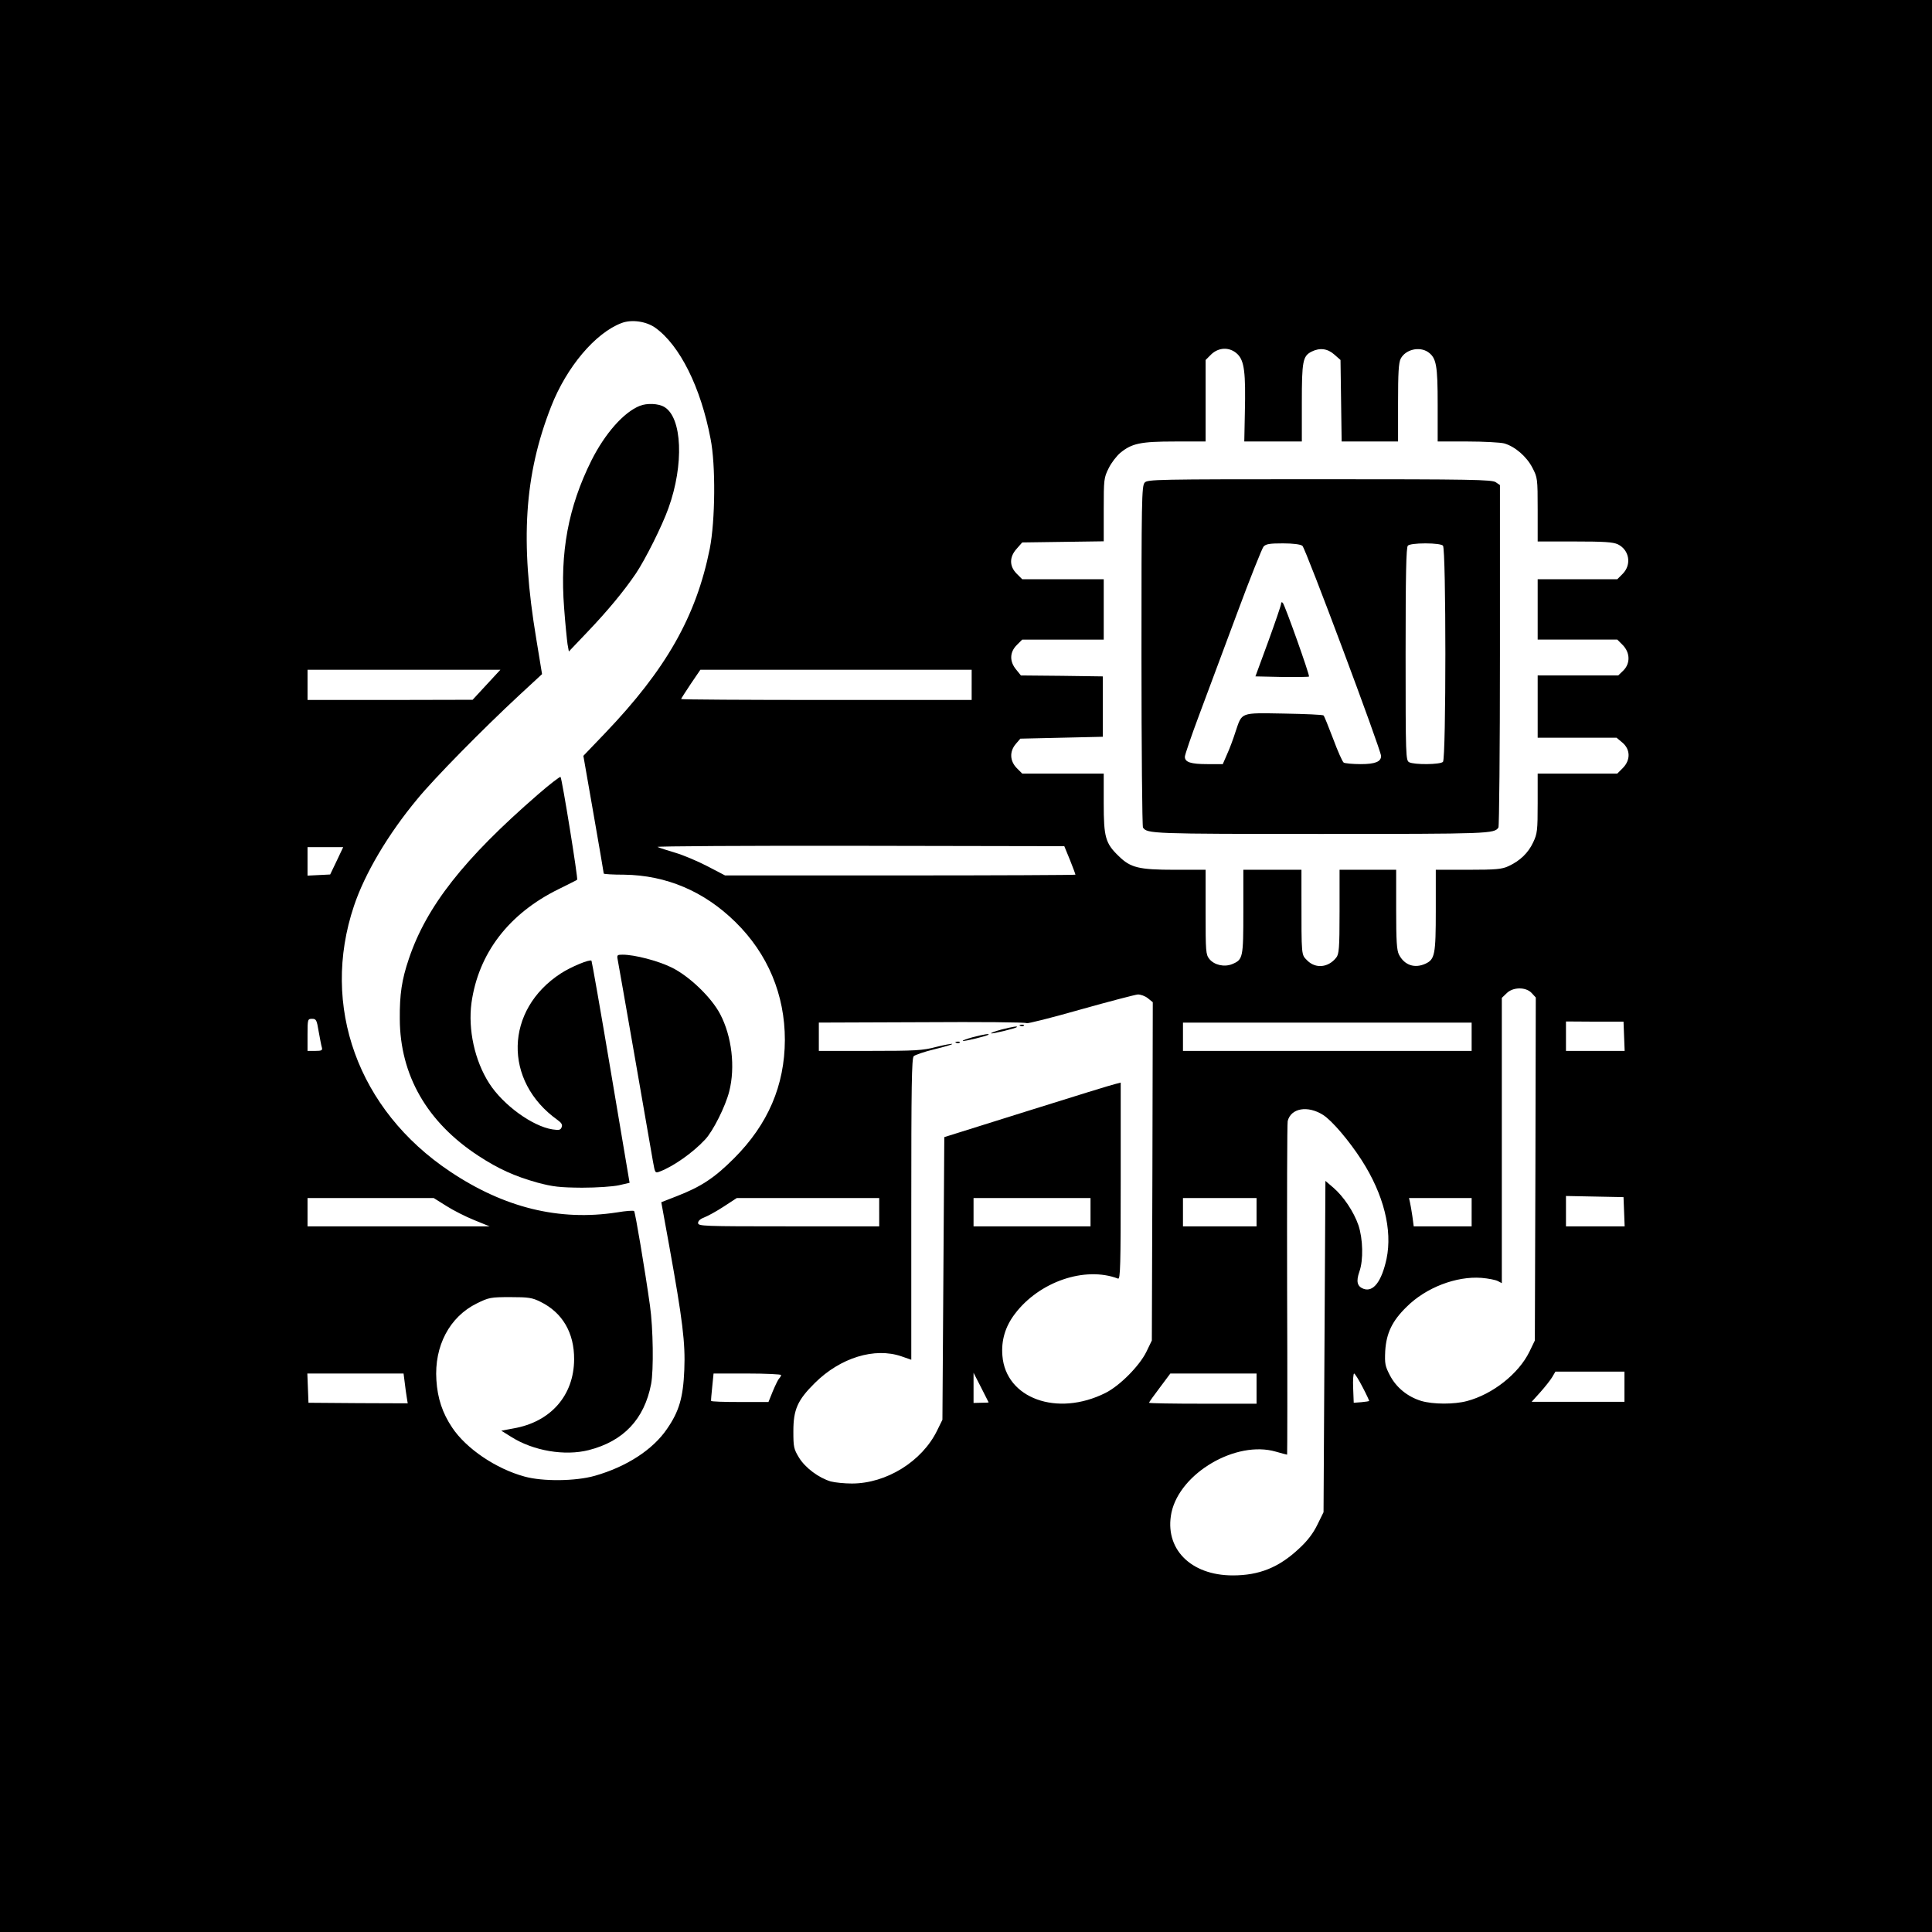 <?xml version="1.0" standalone="no"?>
<!DOCTYPE svg PUBLIC "-//W3C//DTD SVG 20010904//EN"
 "http://www.w3.org/TR/2001/REC-SVG-20010904/DTD/svg10.dtd">
<svg version="1.0" xmlns="http://www.w3.org/2000/svg"
 width="1024pt" height="1024pt" viewBox="0 0 1024 1024"
 preserveAspectRatio="xMidYMid meet">

<g transform="translate(0,1024) scale(0.1,-0.1)"
fill="#000000" stroke="none">
<path d="M0 5120 l0 -5120 5120 0 5120 0 0 5120 0 5120 -5120 0 -5120 0 0
-5120z m3473 3383 c130 -93 241 -315 293 -588 28 -139 25 -435 -4 -583 -72
-359 -231 -639 -555 -978 l-115 -120 54 -309 c30 -171 54 -312 54 -315 0 -3
48 -6 108 -6 224 -3 424 -88 590 -251 172 -169 262 -385 262 -625 -1 -241 -89
-447 -270 -628 -103 -103 -174 -150 -303 -200 l-82 -32 42 -231 c71 -394 86
-515 80 -657 -6 -147 -27 -220 -92 -314 -75 -110 -214 -200 -382 -248 -102
-29 -276 -31 -373 -4 -151 41 -309 148 -383 259 -52 77 -78 156 -84 252 -12
181 70 336 215 407 63 31 73 33 177 33 97 0 116 -3 160 -25 116 -57 179 -164
178 -305 -1 -191 -124 -332 -322 -366 l-64 -12 53 -33 c117 -74 283 -102 410
-70 185 47 295 164 331 350 14 73 11 297 -6 416 -26 186 -78 495 -84 501 -3 4
-44 1 -91 -7 -305 -47 -597 24 -885 217 -488 326 -687 877 -509 1407 57 171
181 381 336 567 88 108 350 374 542 552 l119 110 -31 189 c-86 516 -63 866 79
1229 82 210 235 391 374 443 53 20 130 9 178 -25z m3087 -141 c35 -36 43 -96
38 -310 l-3 -152 153 0 152 0 0 205 c0 221 5 247 51 271 44 22 85 17 121 -15
l33 -29 3 -216 3 -216 150 0 149 0 0 205 c0 159 3 212 14 234 26 49 99 66 145
35 44 -31 51 -69 51 -279 l0 -195 158 0 c86 0 174 -5 194 -10 57 -16 119 -69
150 -129 27 -52 28 -57 28 -222 l0 -169 196 0 c156 0 203 -3 229 -15 61 -30
74 -107 26 -156 l-29 -29 -211 0 -211 0 0 -160 0 -160 211 0 211 0 29 -29 c39
-40 41 -97 3 -135 l-27 -26 -213 0 -214 0 0 -165 0 -165 209 0 209 0 31 -26
c43 -36 44 -93 2 -135 l-29 -29 -211 0 -211 0 0 -157 c0 -145 -2 -162 -24
-208 -26 -56 -70 -98 -131 -126 -34 -16 -67 -19 -212 -19 l-173 0 0 -215 c0
-235 -5 -260 -55 -283 -57 -26 -111 -8 -140 48 -12 23 -15 72 -15 240 l0 210
-150 0 -150 0 0 -222 c0 -196 -3 -226 -18 -244 -42 -53 -109 -59 -153 -15 -32
33 -31 14 -31 349 l0 132 -154 0 -154 0 0 -223 c0 -244 -2 -253 -59 -277 -42
-17 -95 -5 -121 27 -19 24 -20 39 -20 249 l0 224 -163 0 c-191 0 -235 11 -297
72 -71 68 -80 100 -80 281 l0 157 -216 0 -216 0 -29 29 c-37 38 -39 88 -5 128
l24 28 219 5 218 5 0 160 0 160 -217 3 -217 2 -25 31 c-36 43 -35 92 3 130
l29 29 216 0 216 0 0 160 0 160 -216 0 -216 0 -29 29 c-40 40 -40 89 0 133
l29 33 216 3 216 3 0 168 c0 160 1 169 26 219 14 29 42 65 62 82 61 50 107 60
289 60 l163 0 0 216 0 216 29 29 c41 40 101 41 141 1z m-3982 -1752 l-73 -79
-437 -1 -438 0 0 80 0 80 511 0 511 0 -74 -80z m2572 0 l0 -80 -770 0 c-423 0
-770 2 -770 5 0 2 23 38 51 80 l51 75 719 0 719 0 0 -80z m521 -928 c16 -40
29 -75 29 -78 0 -2 -418 -4 -929 -4 l-928 0 -94 49 c-52 27 -128 59 -169 71
-41 12 -84 26 -95 31 -11 4 470 7 1068 6 l1088 -2 30 -73z m-3886 -4 l-35 -73
-60 -3 -60 -3 0 76 0 75 95 0 94 0 -34 -72z m6333 -701 l22 -24 -2 -909 -3
-909 -29 -60 c-57 -116 -194 -225 -331 -261 -67 -18 -180 -18 -243 1 -71 22
-131 70 -165 135 -26 50 -28 62 -25 130 6 94 37 159 113 233 103 103 264 164
397 154 37 -3 76 -11 87 -17 l21 -11 0 756 0 756 25 24 c33 34 102 35 133 2z
m-2034 -28 l26 -21 -2 -896 -3 -897 -29 -60 c-37 -75 -141 -180 -217 -218
-256 -128 -528 -29 -546 197 -7 81 15 155 66 222 129 171 372 254 547 187 12
-4 14 67 14 517 l0 522 -27 -7 c-16 -3 -226 -68 -468 -144 l-440 -138 -5 -749
-5 -749 -28 -57 c-80 -164 -269 -281 -452 -281 -38 0 -89 5 -112 11 -63 19
-134 71 -168 126 -28 46 -30 57 -30 140 0 115 22 165 114 256 135 134 317 190
459 141 l52 -18 0 798 c0 652 2 800 13 811 8 7 57 24 111 37 53 13 95 25 93
28 -3 2 -41 -5 -85 -16 -71 -19 -111 -21 -351 -21 l-271 0 0 75 0 75 548 2
c301 2 550 0 553 -5 3 -4 131 28 285 72 153 43 291 79 305 80 15 0 38 -8 53
-20z m-4395 -176 c7 -38 14 -76 17 -85 4 -15 -1 -18 -35 -18 l-41 0 0 85 c0
83 1 85 24 85 22 0 25 -6 35 -67z m6919 -25 l3 -78 -156 0 -155 0 0 78 0 78
153 -1 152 0 3 -77z m-808 -3 l0 -75 -765 0 -765 0 0 75 0 75 765 0 765 0 0
-75z m-788 -414 c48 -30 140 -139 205 -240 117 -182 164 -370 132 -523 -26
-120 -70 -178 -122 -159 -34 13 -40 39 -22 91 22 61 19 174 -5 246 -25 72 -79
153 -134 200 l-41 35 -5 -878 -5 -878 -33 -67 c-22 -45 -52 -85 -98 -127 -106
-99 -210 -141 -350 -141 -225 0 -364 143 -325 333 45 210 343 384 553 323 31
-9 58 -16 60 -16 1 0 2 393 0 872 -1 480 0 883 3 896 17 69 106 84 187 33z
m1596 -513 l3 -78 -156 0 -155 0 0 80 0 81 153 -3 152 -3 3 -77z m-6242 30
c36 -23 103 -57 148 -75 l81 -33 -482 0 -483 0 0 75 0 75 334 0 335 0 67 -42z
m2294 -33 l0 -75 -480 0 c-455 0 -480 1 -480 18 0 11 12 22 34 30 18 7 64 32
102 57 l69 45 378 0 377 0 0 -75z m1120 0 l0 -75 -310 0 -310 0 0 75 0 75 310
0 310 0 0 -75z m880 0 l0 -75 -195 0 -195 0 0 75 0 75 195 0 195 0 0 -75z
m1140 0 l0 -75 -154 0 -153 0 -7 53 c-4 28 -10 62 -13 75 l-5 22 166 0 166 0
0 -75z m810 -925 l0 -80 -246 0 -246 0 46 51 c26 29 54 65 63 80 l17 29 183 0
183 0 0 -80z m-6465 23 c3 -27 8 -62 11 -80 l5 -31 -263 1 -263 2 -3 78 -3 77
255 0 255 0 6 -47z m1995 39 c0 -4 -5 -13 -11 -19 -5 -5 -20 -36 -33 -67 l-23
-57 -152 0 c-83 0 -151 2 -152 6 -1 3 2 37 6 75 l7 70 179 0 c98 0 179 -4 179
-8z m1100 -145 c0 -1 -18 -2 -40 -2 l-40 -1 0 80 0 80 40 -78 c22 -43 40 -79
40 -79z m1420 73 l0 -80 -285 0 c-157 0 -285 2 -285 5 0 3 26 39 57 80 l56 75
229 0 228 0 0 -80z m562 8 c21 -40 36 -73 35 -74 -1 -1 -20 -4 -42 -6 l-40 -3
-3 78 c-2 42 1 77 5 77 4 0 25 -33 45 -72z"/>
<path d="M3391 8089 c-85 -34 -184 -146 -256 -289 -123 -247 -168 -487 -145
-783 6 -83 15 -170 18 -191 l7 -39 99 104 c106 111 193 216 256 309 50 74 140
254 173 347 83 230 73 480 -22 536 -32 19 -92 21 -130 6z"/>
<path d="M2850 6028 c-392 -340 -590 -593 -683 -870 -38 -112 -49 -189 -48
-318 1 -299 145 -549 418 -727 106 -69 190 -107 311 -141 83 -22 117 -26 237
-27 79 0 164 6 196 13 l56 13 -99 587 c-54 322 -101 588 -103 590 -9 9 -108
-32 -162 -67 -298 -193 -307 -571 -18 -777 21 -15 27 -25 22 -38 -6 -16 -14
-17 -49 -12 -107 17 -262 130 -335 244 -77 120 -113 285 -94 427 37 262 197
472 461 602 52 26 97 48 99 50 6 4 -80 536 -88 545 -3 3 -58 -39 -121 -94z"/>
<path d="M3274 5153 c3 -16 44 -248 91 -518 47 -269 90 -518 96 -552 11 -61
11 -62 37 -52 71 27 174 99 239 169 42 44 108 176 128 255 33 129 14 292 -48
410 -46 88 -163 201 -257 247 -73 36 -197 68 -260 68 -29 0 -31 -2 -26 -27z"/>
<path d="M6067 7682 c-16 -17 -17 -95 -17 -918 0 -494 4 -904 8 -910 22 -33
46 -34 942 -34 896 0 920 1 942 34 4 6 8 417 8 913 l0 902 -22 15 c-20 14
-125 16 -934 16 -870 0 -912 -1 -927 -18z m836 -335 c16 -11 417 -1083 417
-1114 0 -30 -31 -43 -108 -43 -42 0 -83 4 -90 8 -7 5 -32 61 -56 126 -25 65
-47 121 -51 124 -4 4 -98 8 -210 10 -234 4 -221 8 -256 -95 -12 -38 -32 -92
-45 -120 l-23 -53 -81 0 c-88 0 -120 10 -120 39 0 10 34 110 76 222 42 112
132 355 201 539 68 184 132 343 140 353 13 14 33 17 103 17 53 0 93 -5 103
-13z m745 1 c17 -17 17 -1129 0 -1146 -15 -15 -152 -16 -179 -2 -18 10 -19 27
-19 573 0 425 3 566 12 575 7 7 43 12 93 12 50 0 86 -5 93 -12z"/>
<path d="M6790 7040 c0 -8 -31 -98 -68 -200 l-68 -185 139 -3 c77 -1 142 0
145 2 5 6 -127 377 -139 391 -6 5 -9 3 -9 -5z"/>
<path d="M5408 4803 c7 -3 16 -2 19 1 4 3 -2 6 -13 5 -11 0 -14 -3 -6 -6z"/>
<path d="M5307 4783 c-32 -9 -56 -17 -54 -20 5 -4 129 26 136 33 8 7 -23 2
-82 -13z"/>
<path d="M5157 4743 c-32 -9 -56 -17 -54 -20 5 -4 129 26 136 33 8 7 -23 2
-82 -13z"/>
<path d="M5068 4713 c7 -3 16 -2 19 1 4 3 -2 6 -13 5 -11 0 -14 -3 -6 -6z"/>
</g>
</svg>
